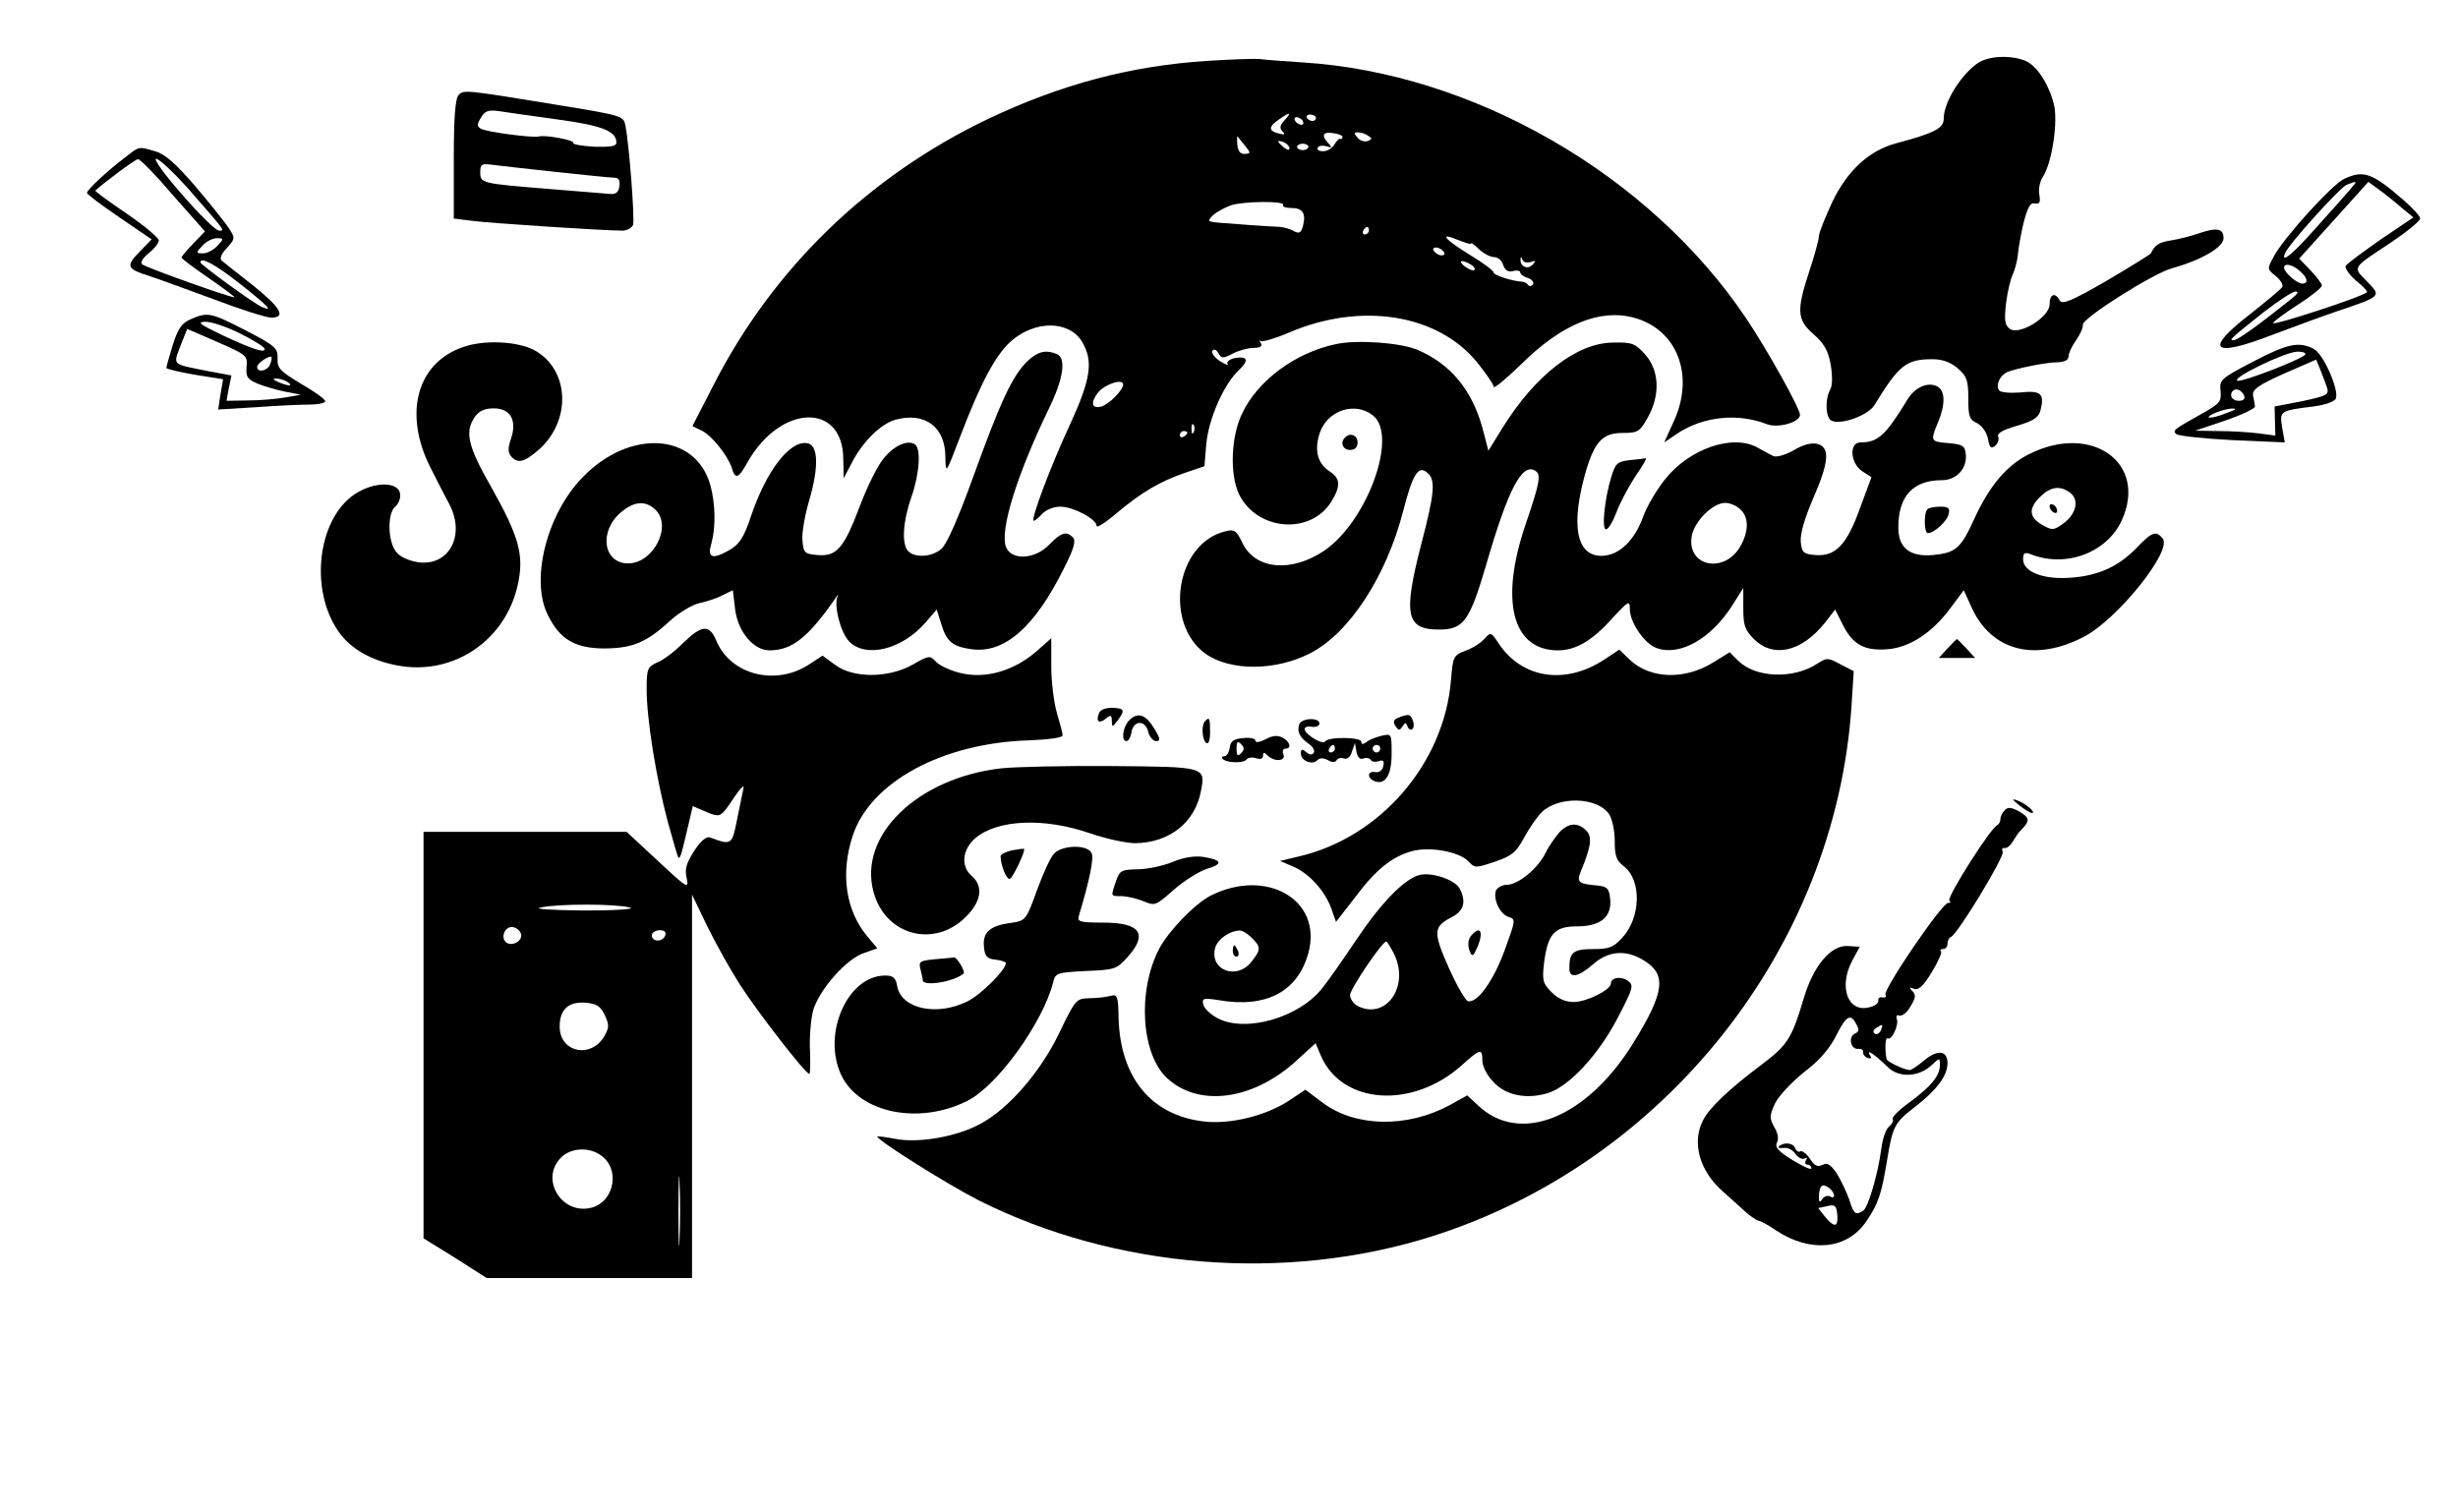 <?xml version="1.0" standalone="no"?>
<!DOCTYPE svg PUBLIC "-//W3C//DTD SVG 20010904//EN"
 "http://www.w3.org/TR/2001/REC-SVG-20010904/DTD/svg10.dtd">
<svg version="1.0" xmlns="http://www.w3.org/2000/svg"
 width="650pt" height="400pt" viewBox="0 0 650 400"
 preserveAspectRatio="xMidYMid meet">

<g transform="translate(0,400) scale(0.1,-0.1)"
fill="#000000" stroke="none">
<path d="M3193 3839 c-203 -13 -387 -62 -579 -153 -318 -152 -570 -396 -728
-706 l-55 -107 23 -11 c27 -12 70 -66 81 -99 9 -32 18 -29 42 15 87 153 252
159 253 8 l1 -51 21 40 c29 57 77 104 116 115 78 21 132 -19 132 -99 1 -46 1
-45 39 54 54 142 94 217 135 253 63 55 152 55 187 -1 31 -52 24 -99 -32 -221
-50 -107 -102 -246 -96 -253 2 -2 12 6 22 17 11 12 31 20 49 20 34 0 96 -33
96 -51 0 -6 24 9 53 34 67 56 113 83 179 106 l53 18 5 59 c6 66 46 157 85 194
29 27 25 39 -10 33 -13 -3 -22 -10 -19 -15 4 -6 -5 -2 -20 7 -14 9 -23 22 -20
27 4 6 10 4 16 -6 8 -14 12 -15 38 -1 16 8 41 15 55 15 18 0 24 4 19 13 -4 6
-4 9 0 5 4 -3 39 7 76 23 190 81 392 48 496 -79 24 -30 44 -59 44 -65 0 -6 33
21 73 60 106 105 207 147 297 123 116 -31 163 -154 105 -277 l-24 -53 37 25
c68 44 158 53 235 23 29 -11 87 5 87 25 0 17 -89 176 -143 256 -255 379 -721
648 -1173 676 -49 3 -100 7 -114 9 -14 1 -76 -1 -137 -5z m204 -157 c-13 -14
-14 -21 -5 -30 8 -8 5 -9 -11 -5 -27 7 -27 18 1 37 30 21 35 20 15 -2z m83 6
c0 -4 -4 -8 -9 -8 -6 0 -12 4 -15 8 -3 5 1 9 9 9 8 0 15 -4 15 -9z m-35 -8 c3
-5 2 -10 -4 -10 -5 0 -13 5 -16 10 -3 6 -2 10 4 10 5 0 13 -4 16 -10z m105
-42 c0 -5 -3 -7 -6 -5 -3 1 -10 -6 -15 -15 -6 -10 -19 -18 -30 -18 -11 0 -18
4 -14 10 3 5 13 6 23 3 14 -5 15 -3 5 8 -20 21 -15 31 12 27 14 -2 25 -6 25
-10z m68 3 c11 -7 11 -9 -1 -14 -9 -3 -21 1 -27 9 -10 11 -10 14 1 14 8 0 20
-4 27 -9z m-326 -26 c16 -20 16 -21 0 -22 -12 -1 -18 7 -20 24 -1 15 -1 25 1
22 1 -2 10 -13 19 -24z m118 -7 c0 -6 -6 -5 -15 2 -8 7 -15 14 -15 16 0 2 7 1
15 -2 8 -4 15 -11 15 -16z m50 4 c0 -5 -7 -9 -15 -9 -8 0 -15 4 -15 9 0 4 7 8
15 8 8 0 15 -4 15 -8z m-67 -154 c-2 -5 7 -8 21 -8 30 0 40 -13 32 -46 -5 -20
-10 -23 -25 -15 -10 6 -26 10 -37 11 -29 1 -125 8 -161 11 -30 3 -31 4 -15 20
10 9 31 20 47 26 34 11 145 12 138 1z m227 -68 c0 -5 -5 -10 -11 -10 -5 0 -7
5 -4 10 3 6 8 10 11 10 2 0 4 -4 4 -10z m270 -34 c0 3 10 -4 22 -16 12 -11 30
-20 39 -20 10 0 21 -9 24 -21 5 -14 13 -19 26 -16 10 3 19 1 19 -3 0 -5 9 -12
20 -15 11 -4 17 -11 14 -17 -4 -5 -9 -6 -13 -2 -3 5 -10 9 -16 9 -24 1 -75 17
-75 24 0 5 -27 25 -60 45 -70 43 -87 63 -36 42 20 -8 36 -13 36 -10z m-70 -27
c0 -4 -7 -6 -15 -3 -8 4 -15 10 -15 15 0 4 7 6 15 3 8 -4 15 -10 15 -15z m228
-22 c13 5 14 3 5 -7 -13 -14 -33 -5 -32 13 0 9 2 9 5 0 3 -7 13 -9 22 -6z
m-158 -7 c8 -5 12 -11 9 -14 -3 -3 -14 1 -25 9 -21 16 -8 20 16 5z m-920 -317
c-1 -16 -36 -51 -57 -58 -26 -7 -30 9 -10 36 18 23 67 39 67 22z m187 -125
c-3 -8 -6 -5 -6 6 -1 11 2 17 5 13 3 -3 4 -12 1 -19z m-17 -2 c0 -3 -4 -8 -10
-11 -5 -3 -10 -1 -10 4 0 6 5 11 10 11 6 0 10 -2 10 -4z"/>
<path d="M5230 3833 c-45 -31 -90 -104 -90 -147 0 -25 -24 -38 -126 -65 -71
-19 -129 -72 -169 -156 -19 -41 -35 -81 -35 -89 0 -9 -11 -50 -25 -92 -35
-106 -33 -130 11 -168 27 -24 38 -42 45 -79 5 -31 5 -56 -1 -67 -15 -27 -12
-77 4 -83 27 -11 97 15 113 42 65 106 84 121 153 121 27 0 48 -8 67 -24 24
-21 28 -31 28 -80 0 -48 3 -56 23 -65 13 -7 25 -23 29 -41 4 -24 8 -28 19 -19
7 6 11 16 8 24 -4 9 12 18 50 29 44 13 57 22 62 41 11 44 1 53 -54 47 -28 -2
-52 0 -56 6 -9 15 3 39 22 48 25 10 103 26 135 26 17 1 27 6 27 15 0 8 9 28
20 43 11 16 19 34 18 41 -4 16 187 137 237 150 76 21 135 55 135 79 0 26 -18
29 -65 13 -22 -8 -56 -16 -75 -19 -31 -5 -42 -12 -52 -34 -2 -3 -55 -36 -118
-73 -92 -53 -116 -63 -123 -52 -12 23 -27 18 -27 -10 0 -34 -82 -84 -106 -64
-13 10 -14 24 -9 68 4 31 12 65 18 76 5 11 11 33 13 50 1 16 8 55 15 85 11 42
18 55 30 52 13 -2 15 3 12 22 -3 15 1 36 9 48 25 38 41 149 29 194 -15 56 -47
103 -77 114 -39 15 -97 12 -124 -7z"/>
<path d="M1213 3749 c-9 -9 -13 -58 -13 -170 l0 -157 48 -6 c44 -6 350 -26
398 -26 12 0 24 7 28 15 5 14 -10 211 -20 262 -5 27 -6 27 -189 57 -232 38
-239 39 -252 25z m262 -65 c118 -16 155 -31 155 -61 0 -10 -15 -12 -59 -11
-32 2 -57 6 -55 10 5 7 -74 22 -91 17 -17 -4 -141 12 -154 21 -10 6 -10 12 1
29 10 18 20 21 48 17 19 -3 89 -13 155 -22z m-3 -139 c75 -8 144 -15 153 -15
11 0 15 -7 13 -22 -2 -16 -9 -22 -23 -21 -11 1 -83 7 -160 13 -184 15 -185 15
-185 45 0 21 4 23 33 19 17 -2 94 -11 169 -19z"/>
<path d="M330 3583 c-45 -34 -100 -85 -100 -93 0 -4 39 -33 86 -65 l85 -58
-32 -33 c-37 -38 -34 -45 26 -64 22 -7 98 -35 169 -61 71 -27 140 -49 153 -49
41 0 25 27 -49 86 -40 31 -77 61 -82 65 -6 5 0 19 14 33 22 25 22 26 5 53 -10
15 -50 65 -89 111 -52 60 -80 85 -106 92 -45 13 -40 14 -80 -17z m128 -100
l84 -95 -31 -32 c-17 -18 -31 -34 -31 -37 0 -3 32 -27 70 -53 39 -27 70 -50
70 -52 0 -5 -234 78 -244 87 -6 5 2 17 17 29 15 12 27 27 27 34 0 7 -38 39
-85 71 -47 32 -84 59 -83 61 28 25 106 83 113 83 6 0 48 -43 93 -96z m38 20
c104 -119 99 -113 83 -113 -8 0 -52 43 -97 95 -46 52 -77 95 -69 95 8 0 45
-35 83 -77z m79 -153 c-10 -11 -27 -20 -38 -20 -19 0 -20 1 -2 20 10 11 27 20
38 20 19 0 20 -1 2 -20z m59 -100 c77 -61 90 -75 59 -62 -20 8 -163 112 -163
118 0 16 39 -5 104 -56z"/>
<path d="M6199 3527 c-31 -14 -160 -156 -186 -205 -18 -33 -18 -34 5 -52 13
-11 21 -24 17 -29 -3 -6 -42 -38 -85 -72 -123 -95 -100 -116 58 -55 48 18 123
46 167 61 125 42 123 41 84 81 -38 39 -41 33 64 103 42 28 77 57 77 63 0 6
-19 27 -42 47 -85 74 -107 82 -159 58z m15 -29 c-11 -13 -51 -58 -89 -100 -61
-69 -93 -96 -83 -69 7 22 145 174 163 182 30 12 30 11 9 -13z m134 -45 l34
-28 -86 -58 c-47 -33 -89 -64 -93 -70 -3 -6 9 -23 27 -39 19 -15 32 -29 29
-31 -14 -13 -257 -92 -248 -81 5 7 37 30 70 51 32 21 59 42 59 48 0 5 -14 23
-30 40 l-30 31 92 102 91 101 26 -19 c14 -10 41 -31 59 -47z m-266 -170 c21
-18 23 -33 6 -33 -14 0 -48 30 -48 42 0 13 22 9 42 -9z m-22 -73 c-81 -65
-143 -110 -153 -110 -14 0 -9 4 76 72 40 31 79 57 87 57 10 0 6 -6 -10 -19z"/>
<path d="M505 3156 c-24 -10 -34 -24 -48 -68 -9 -30 -17 -57 -17 -61 0 -3 34
-11 75 -18 l75 -12 -7 -40 -6 -40 99 6 c54 4 118 7 142 7 23 0 42 4 42 9 0 5
-29 26 -64 46 -56 34 -63 41 -62 67 1 27 -5 33 -84 74 -93 48 -101 49 -145 30z
m130 -38 c36 -18 65 -36 65 -41 0 -11 -32 -1 -115 38 -56 27 -65 33 -43 34 15
1 57 -13 93 -31z m-59 -23 c76 -33 79 -36 76 -65 -2 -27 2 -33 30 -45 18 -7
51 -17 73 -21 l40 -8 -40 -7 c-22 -4 -66 -8 -98 -8 l-58 -1 6 33 7 34 -64 12
c-95 19 -90 14 -71 66 10 25 18 45 18 45 1 0 37 -16 81 -35z m138 -59 c-7 -17
-34 -23 -34 -6 0 9 32 31 38 26 1 -2 0 -11 -4 -20z m46 -46 c18 -12 2 -12 -25
0 -13 6 -15 9 -5 9 8 0 22 -4 30 -9z"/>
<path d="M1237 3086 c-133 -37 -174 -177 -97 -326 18 -36 40 -78 49 -95 42
-82 -2 -163 -83 -152 -25 4 -48 14 -58 27 -23 28 -24 102 -3 120 9 7 15 23 13
34 -4 31 -62 33 -112 4 -104 -60 -131 -253 -51 -368 31 -45 86 -77 156 -90
148 -28 288 67 319 217 16 75 2 125 -70 253 -63 110 -72 148 -44 188 11 15 25
22 50 22 44 0 62 -32 45 -81 -8 -24 -8 -35 0 -45 17 -21 35 -17 73 16 89 78
82 215 -13 265 -42 21 -120 26 -174 11z"/>
<path d="M3533 3090 c-109 -23 -208 -97 -249 -185 -29 -61 -32 -159 -8 -211
47 -98 190 -110 245 -20 25 41 24 61 -6 80 -31 21 -40 55 -25 101 20 60 94 84
141 46 67 -54 -16 -281 -130 -358 -87 -58 -181 -49 -215 20 -16 34 -22 38 -45
32 -131 -31 -165 -243 -53 -324 65 -46 184 -46 276 1 104 53 202 203 247 378
25 97 40 120 63 100 23 -18 20 -53 -15 -187 -49 -189 -41 -228 46 -228 65 0
81 21 125 171 58 200 95 271 130 249 16 -10 12 -31 -25 -140 -70 -204 -36
-335 85 -335 46 0 90 25 142 83 45 49 48 50 48 26 0 -35 39 -92 71 -103 62
-22 144 25 200 113 l29 46 0 -53 c0 -46 4 -58 29 -83 51 -50 125 -33 187 44
l27 35 21 -42 c26 -51 57 -68 118 -63 59 5 118 44 166 109 l35 47 22 -48 c52
-112 166 -142 294 -76 89 45 237 229 210 261 -17 21 -28 18 -68 -24 -49 -51
-103 -75 -177 -80 -72 -5 -124 16 -124 49 0 16 4 19 18 14 93 -38 203 2 243
89 69 152 -80 258 -245 175 -59 -29 -106 -85 -145 -171 -36 -79 -49 -90 -110
-96 -61 -5 -91 19 -91 73 0 83 39 125 115 125 40 0 69 33 63 72 -2 19 -10 23
-45 26 -48 4 -49 5 -28 55 20 48 19 84 -2 95 -25 13 -59 -2 -79 -35 -58 -95
-78 -113 -124 -113 -31 0 -27 -55 4 -76 l25 -16 -30 -81 c-35 -98 -65 -129
-118 -125 -32 3 -36 6 -39 35 -2 20 10 62 32 113 43 98 46 137 12 146 -16 4
-38 -2 -63 -17 -23 -13 -46 -19 -54 -15 -8 4 -25 13 -39 21 -66 39 -183 -1
-248 -84 -22 -28 -48 -72 -57 -98 -23 -64 -65 -103 -110 -103 -68 0 -82 84
-40 228 23 75 44 97 96 97 40 0 45 3 66 40 34 60 31 125 -6 167 -27 30 -35 33
-84 32 -97 0 -207 -86 -294 -226 l-37 -60 -16 61 c-28 101 -85 169 -172 206
-46 19 -160 27 -215 15z m1941 -393 c25 -18 17 -56 -17 -81 -26 -19 -30 -19
-55 -5 -36 20 -39 43 -8 74 28 28 53 32 80 12z m-872 -44 c22 -20 23 -54 3
-93 -41 -80 -147 -60 -131 24 8 39 56 86 88 86 12 0 30 -7 40 -17z"/>
<path d="M5420 2661 c0 -5 5 -13 10 -16 6 -3 10 -2 10 4 0 5 -4 13 -10 16 -5
3 -10 2 -10 -4z"/>
<path d="M5957 3043 c-84 -44 -88 -47 -85 -77 3 -27 -2 -33 -42 -56 -82 -46
-86 -48 -75 -58 6 -5 72 -12 148 -16 l139 -6 -7 39 c-7 44 -7 45 83 56 30 4
56 13 59 21 9 23 -33 118 -58 131 -40 21 -70 14 -162 -34z m138 18 c-18 -15
-166 -72 -178 -68 -19 6 125 76 158 77 17 0 25 -4 20 -9z m59 -87 c5 -18 -1
-21 -66 -35 l-73 -14 1 -39 1 -38 -45 6 c-24 3 -72 6 -106 6 l-61 1 80 27 c44
15 79 32 78 37 0 6 -3 19 -5 29 -2 16 13 27 82 58 l85 37 11 -27 c6 -15 14
-36 18 -48z m-220 -19 c4 -10 -1 -15 -14 -15 -11 0 -20 7 -20 15 0 8 6 15 14
15 8 0 16 -7 20 -15z m-25 -39 c-2 -1 -19 -8 -36 -14 -37 -12 -45 -6 -10 8 22
9 54 13 46 6z"/>
<path d="M2715 3043 c-39 -40 -69 -104 -141 -303 -40 -111 -71 -181 -85 -192
-24 -21 -69 -24 -87 -6 -18 18 -15 77 8 143 22 63 26 130 9 140 -20 13 -58 -5
-85 -41 -15 -19 -42 -74 -60 -122 -42 -111 -61 -134 -111 -130 -35 3 -38 5
-41 38 -2 19 6 67 18 107 26 89 24 147 -6 151 -46 7 -108 -74 -148 -193 -19
-58 -32 -77 -63 -93 -40 -22 -53 -16 -42 20 12 43 11 104 -2 153 -38 141 -214
152 -339 22 -95 -98 -138 -272 -91 -364 32 -65 73 -88 151 -88 74 1 110 16
174 75 22 20 57 41 76 45 19 4 47 13 61 21 l27 13 6 -51 c8 -60 49 -108 91
-108 59 0 102 34 173 136 7 11 10 14 7 7 -11 -23 8 -97 31 -120 44 -44 139
-21 201 50 l30 35 12 -38 c14 -47 30 -60 80 -67 87 -12 167 58 244 213 27 53
33 74 24 83 -17 17 -31 13 -62 -19 -38 -40 -101 -43 -115 -6 -16 44 28 188
114 366 39 80 46 134 20 144 -30 12 -51 6 -79 -21z m-983 -390 c47 -42 -3
-143 -71 -143 -66 0 -78 85 -19 135 34 29 64 32 90 8z"/>
<path d="M3557 2843 c-14 -13 -6 -33 13 -33 13 0 20 7 20 20 0 19 -20 27 -33
13z"/>
<path d="M4309 2783 c-32 -4 -37 -8 -48 -44 -18 -59 -26 -139 -14 -139 6 0 18
20 28 46 9 25 32 67 50 95 19 27 31 48 27 47 -4 -1 -23 -3 -43 -5z"/>
<path d="M5097 2653 c-10 -9 -9 -63 1 -63 16 0 50 30 55 50 4 16 0 20 -22 20
-15 0 -31 -3 -34 -7z"/>
<path d="M1806 2299 c-22 -22 -52 -45 -68 -51 -26 -12 -28 -17 -28 -71 0 -79
25 -233 55 -347 14 -51 27 -96 29 -98 5 -4 9 12 26 85 l12 51 35 -15 c39 -16
38 -16 77 42 15 22 25 31 22 20 -2 -11 -10 -48 -17 -83 -13 -67 -15 -68 -71
-47 -10 4 -25 -9 -42 -35 -21 -33 -26 -48 -20 -73 6 -29 1 -26 -76 46 l-83 77
-269 0 -268 0 0 -537 0 -538 84 -52 83 -53 272 0 271 0 0 507 0 507 40 -83
c22 -45 61 -115 86 -154 46 -72 174 -237 184 -237 3 0 3 28 2 61 -2 34 2 81 8
106 16 55 88 138 136 153 l34 12 -26 31 c-58 69 -72 167 -39 267 47 142 237
245 466 252 51 2 89 7 89 13 0 6 -7 32 -15 59 -8 27 -15 83 -15 123 l0 75 -42
-37 c-59 -50 -133 -71 -198 -55 -26 6 -56 20 -65 30 -16 17 -18 17 -62 -8 -64
-36 -158 -36 -205 0 l-33 24 -32 -21 c-89 -61 -211 -31 -249 61 -18 43 -38 42
-88 -7z m-141 -699 c18 -4 -32 -8 -120 -8 -90 1 -136 4 -115 8 46 10 197 10
235 0z m-287 -71 c4 -19 -27 -34 -41 -20 -14 14 0 43 20 39 10 -2 19 -10 21
-19z m382 2 c0 -14 -18 -23 -30 -16 -6 4 -8 11 -5 16 8 12 35 12 35 0z m-161
-215 c12 -26 12 -33 0 -55 -35 -62 -119 -45 -119 24 0 45 23 67 69 63 28 -2
39 -9 50 -32z m-2 -378 c43 -40 23 -118 -33 -132 -78 -20 -136 74 -82 131 28
30 83 31 115 1z m200 -215 c-1 -43 -3 -10 -3 72 0 83 2 118 3 78 2 -40 2 -107
0 -150z"/>
<path d="M3925 2310 c-10 -11 -32 -25 -50 -31 -31 -12 -33 -15 -38 -78 -18
-220 -187 -416 -402 -466 l-50 -12 35 -15 c42 -18 84 -64 101 -112 l12 -34 49
63 c56 75 98 109 152 124 48 13 127 -2 150 -28 16 -17 18 -17 69 0 44 15 56
24 77 63 14 26 35 56 46 67 44 44 147 42 179 -4 8 -12 15 -43 15 -70 0 -40 4
-53 24 -68 48 -37 45 -136 -4 -189 -24 -26 -35 -30 -78 -30 -52 0 -62 -9 -62
-51 0 -28 24 -23 63 11 41 36 87 39 134 10 61 -37 55 -84 -27 -217 -123 -200
-301 -272 -412 -166 l-28 26 -47 -26 c-113 -61 -251 -58 -337 8 l-44 33 -42
-28 c-62 -41 -156 -64 -226 -56 -139 16 -221 115 -226 272 -1 61 -3 65 -22 60
-12 -3 -37 -6 -56 -6 -34 -1 -36 -3 -78 -90 -49 -103 -133 -201 -209 -242 -62
-34 -163 -52 -225 -40 -27 5 -48 8 -48 6 0 -10 188 -128 269 -169 361 -181
811 -217 1197 -95 616 195 1066 762 1110 1400 l6 95 -35 18 c-33 18 -36 18
-61 2 -64 -42 -164 -38 -210 8 l-22 22 -42 -26 c-76 -48 -168 -45 -222 6 l-28
27 -39 -26 c-103 -68 -217 -51 -279 41 -21 32 -22 32 -39 13z"/>
<path d="M5150 2285 l-23 -25 48 0 48 0 -23 25 c-13 14 -24 25 -25 25 -1 0
-12 -11 -25 -25z"/>
<path d="M2906 2113 c-9 -22 1 -28 19 -13 12 10 15 9 15 -6 1 -18 1 -18 15 0
21 28 19 33 -14 34 -18 0 -32 -5 -35 -15z"/>
<path d="M2986 2095 c-17 -18 -22 -55 -7 -55 5 0 11 10 13 22 4 33 36 35 44 4
3 -14 13 -26 21 -26 12 0 12 6 -4 32 -22 38 -44 46 -67 23z"/>
<path d="M3698 2102 c-13 -5 -15 -11 -8 -22 8 -12 11 -13 19 -1 7 11 9 11 13
0 3 -8 9 -11 13 -7 9 8 -1 38 -12 37 -4 0 -16 -3 -25 -7z"/>
<path d="M3187 2093 c-11 -10 -8 -51 3 -58 6 -4 10 8 10 29 0 37 -2 41 -13 29z"/>
<path d="M3436 2085 c-7 -19 0 -35 26 -53 10 -7 16 -18 12 -23 -4 -6 -11 -6
-20 2 -11 9 -14 8 -14 -4 0 -19 30 -31 43 -18 7 7 16 7 28 1 11 -7 20 -7 24 0
3 5 12 7 19 4 8 -3 17 4 21 18 l8 23 4 -23 c3 -15 10 -22 18 -18 8 3 17 1 20
-4 3 -5 13 -6 21 -3 12 4 15 1 12 -13 -2 -11 -11 -18 -21 -16 -21 4 -23 -16
-2 -24 28 -11 45 16 45 72 0 54 0 54 -27 48 -16 -4 -34 -11 -40 -17 -9 -6 -13
-6 -13 1 0 13 -88 14 -96 1 -6 -10 -54 19 -54 33 0 5 8 8 18 6 11 -2 20 2 21
7 3 18 -46 17 -53 0z m94 -65 c0 -5 -5 -10 -11 -10 -5 0 -7 5 -4 10 3 6 8 10
11 10 2 0 4 -4 4 -10z m120 0 c0 -5 -4 -10 -10 -10 -5 0 -10 5 -10 10 0 6 5
10 10 10 6 0 10 -4 10 -10z"/>
<path d="M3347 2045 c-16 -8 -27 -10 -27 -4 0 6 -15 9 -32 7 -25 -2 -34 -8
-36 -25 -2 -13 -8 -23 -14 -23 -6 0 -8 -3 -5 -7 11 -11 56 -12 63 -2 3 5 14 7
25 4 12 -4 19 -2 19 6 0 10 3 10 12 1 18 -18 49 -15 42 3 -4 8 -1 15 5 15 17
0 13 18 -7 29 -13 7 -27 6 -45 -4z m-65 -37 c-9 -9 -12 -7 -12 12 0 19 3 21
12 12 9 -9 9 -15 0 -24z"/>
<path d="M2648 1968 c-221 -25 -379 -177 -338 -327 31 -115 161 -150 245 -65
40 40 46 80 15 107 -30 26 -26 70 10 101 59 49 182 54 303 12 41 -14 95 -26
119 -26 90 1 159 55 174 139 12 63 12 63 -236 65 -124 1 -255 -2 -292 -6z"/>
<path d="M5340 1870 c14 -11 29 -20 33 -20 13 0 -16 25 -38 33 -16 6 -15 3 5
-13z"/>
<path d="M5302 1858 c-7 -7 -12 -17 -12 -24 0 -7 -4 -14 -8 -16 -17 -6 -133
-189 -127 -199 4 -5 2 -8 -3 -7 -14 4 -174 -231 -166 -243 3 -5 0 -8 -8 -7 -7
2 -12 -2 -11 -8 1 -7 -9 -15 -24 -18 -57 -15 -82 55 -44 125 l19 35 -30 2
c-46 4 -93 -52 -119 -141 -31 -104 -42 -121 -111 -173 -84 -63 -137 -113 -154
-146 -31 -59 -10 -135 52 -189 21 -19 48 -43 60 -54 12 -11 27 -21 33 -23 7
-1 29 -13 49 -27 90 -59 186 -49 236 23 33 48 41 72 56 162 15 93 20 101 77
145 54 42 83 80 83 113 0 34 -26 37 -61 8 -17 -14 -34 -26 -39 -26 -13 0 -60
22 -61 29 -5 23 -4 59 3 55 10 -7 30 35 24 51 -3 8 0 12 7 9 7 -2 20 8 29 24
14 23 15 31 5 41 -9 10 -8 11 4 6 12 -5 25 7 47 43 17 28 28 53 25 56 -4 3 -1
6 5 6 7 0 12 6 12 14 0 8 4 16 9 18 17 6 142 212 137 225 -3 7 -1 12 5 10 6
-1 16 7 22 18 7 11 14 22 17 25 29 29 29 36 1 53 -21 12 -31 13 -39 5z m-393
-567 c8 -14 7 -20 -3 -24 -19 -8 -13 -42 7 -41 9 1 15 -3 14 -8 -1 -6 4 -13
12 -16 10 -3 11 0 5 9 -9 16 15 -1 48 -33 29 -29 82 -27 116 5 21 20 22 20 22
1 0 -29 -23 -57 -80 -99 -28 -20 -48 -40 -45 -45 3 -4 -2 -13 -10 -20 -8 -6
-17 -33 -20 -58 -9 -68 -35 -156 -48 -164 -20 -13 -25 -9 -37 30 -7 20 -22 51
-33 69 -17 24 -25 29 -38 22 -13 -6 -21 -2 -33 17 -9 13 -21 22 -25 19 -5 -3
-11 1 -14 9 -6 14 -30 16 -43 4 -3 -4 2 -5 13 -4 10 2 24 -5 31 -16 7 -10 18
-15 24 -12 7 4 8 2 4 -4 -4 -7 -2 -12 3 -12 6 0 11 -4 11 -10 0 -5 -22 5 -50
22 -37 23 -47 34 -41 46 5 9 3 25 -7 41 -13 24 -13 30 2 63 10 20 44 56 76 82
40 30 68 62 85 96 27 54 39 61 54 31z m65 -16 c-4 -8 -11 -12 -16 -9 -6 4 -5
10 3 15 19 12 19 11 13 -6z m-124 -437 c0 -5 -5 -6 -11 -2 -6 3 -15 0 -20 -7
-7 -11 -9 -9 -9 7 0 11 3 24 7 27 7 8 33 -11 33 -25z m5 -76 c-4 -4 -16 4 -27
18 l-20 25 23 5 c20 5 25 2 27 -18 2 -13 1 -27 -3 -30z"/>
<path d="M4123 1798 c-11 -13 -28 -37 -36 -54 -21 -42 -73 -84 -102 -84 -12 0
-25 -7 -29 -15 -8 -23 10 -62 33 -70 20 -6 19 -8 -10 -88 -30 -82 -72 -140
-97 -135 -7 2 -30 42 -51 89 -42 95 -41 108 9 134 31 16 38 41 20 75 -12 23
-73 44 -106 36 -40 -10 -102 -74 -167 -171 -33 -49 -73 -107 -90 -128 -61 -78
-202 -119 -277 -80 -19 10 -36 26 -38 37 -4 16 1 17 40 11 126 -22 210 22 238
125 38 140 -111 226 -259 151 -42 -22 -111 -93 -136 -141 -58 -112 -47 -279
22 -342 83 -76 223 -58 336 42 l56 51 14 -33 c56 -130 244 -142 374 -24 48 43
53 44 53 11 0 -14 12 -39 28 -55 32 -37 90 -49 148 -30 56 19 133 103 183 200
40 77 42 84 26 96 -18 13 -45 9 -45 -7 0 -17 -65 -49 -98 -49 -22 0 -41 8 -59
26 -23 23 -25 31 -20 76 10 78 27 98 87 98 63 0 93 25 88 73 -3 27 -7 32 -33
35 -54 5 -57 8 -42 44 25 61 28 86 11 102 -22 22 -47 20 -71 -6z m-813 -278
c25 -25 25 -31 -1 -64 -39 -49 -110 -22 -96 36 6 23 37 46 65 47 6 1 21 -8 32
-19z m375 -40 c45 -86 -19 -180 -96 -140 -10 6 -19 19 -19 28 0 16 85 142 96
142 2 0 10 -13 19 -30z"/>
<path d="M3260 1485 c0 -8 4 -15 10 -15 5 0 7 7 4 15 -4 8 -8 15 -10 15 -2 0
-4 -7 -4 -15z"/>
<path d="M2675 1751 c-16 -4 -30 -11 -29 -16 1 -27 17 -64 25 -59 9 5 42 76
37 79 -2 1 -16 -1 -33 -4z"/>
<path d="M2787 1742 c-9 -9 -29 -53 -45 -97 -29 -80 -30 -80 -70 -86 -54 -7
-74 -25 -70 -63 2 -25 8 -32 31 -34 15 -2 27 -6 27 -9 0 -18 -67 -85 -103
-102 -80 -39 -172 -19 -184 39 -4 24 -11 30 -32 30 -100 0 -168 -155 -116
-264 48 -100 206 -132 334 -67 80 41 199 207 226 313 6 25 10 26 87 30 76 3
81 5 109 36 56 62 35 92 -64 92 -61 0 -69 2 -64 18 28 93 40 151 34 165 -9 24
-78 23 -100 -1z"/>
<path d="M3100 1720 c-25 -10 -66 -19 -92 -19 -43 -1 -47 -3 -57 -32 -14 -41
-15 -39 17 -39 15 -1 41 -7 57 -14 29 -12 32 -11 78 30 27 24 67 49 88 56 45
13 41 24 -11 32 -22 3 -52 -2 -80 -14z"/>
<path d="M3890 1525 c-7 -8 -9 -23 -5 -36 6 -17 9 -19 15 -8 25 47 19 78 -10
44z"/>
<path d="M2471 1463 c-39 -4 -42 -6 -37 -26 3 -12 6 -25 6 -29 0 -18 82 -5
108 17 6 5 -18 45 -26 43 -4 -1 -27 -3 -51 -5z"/>
</g>
</svg>
